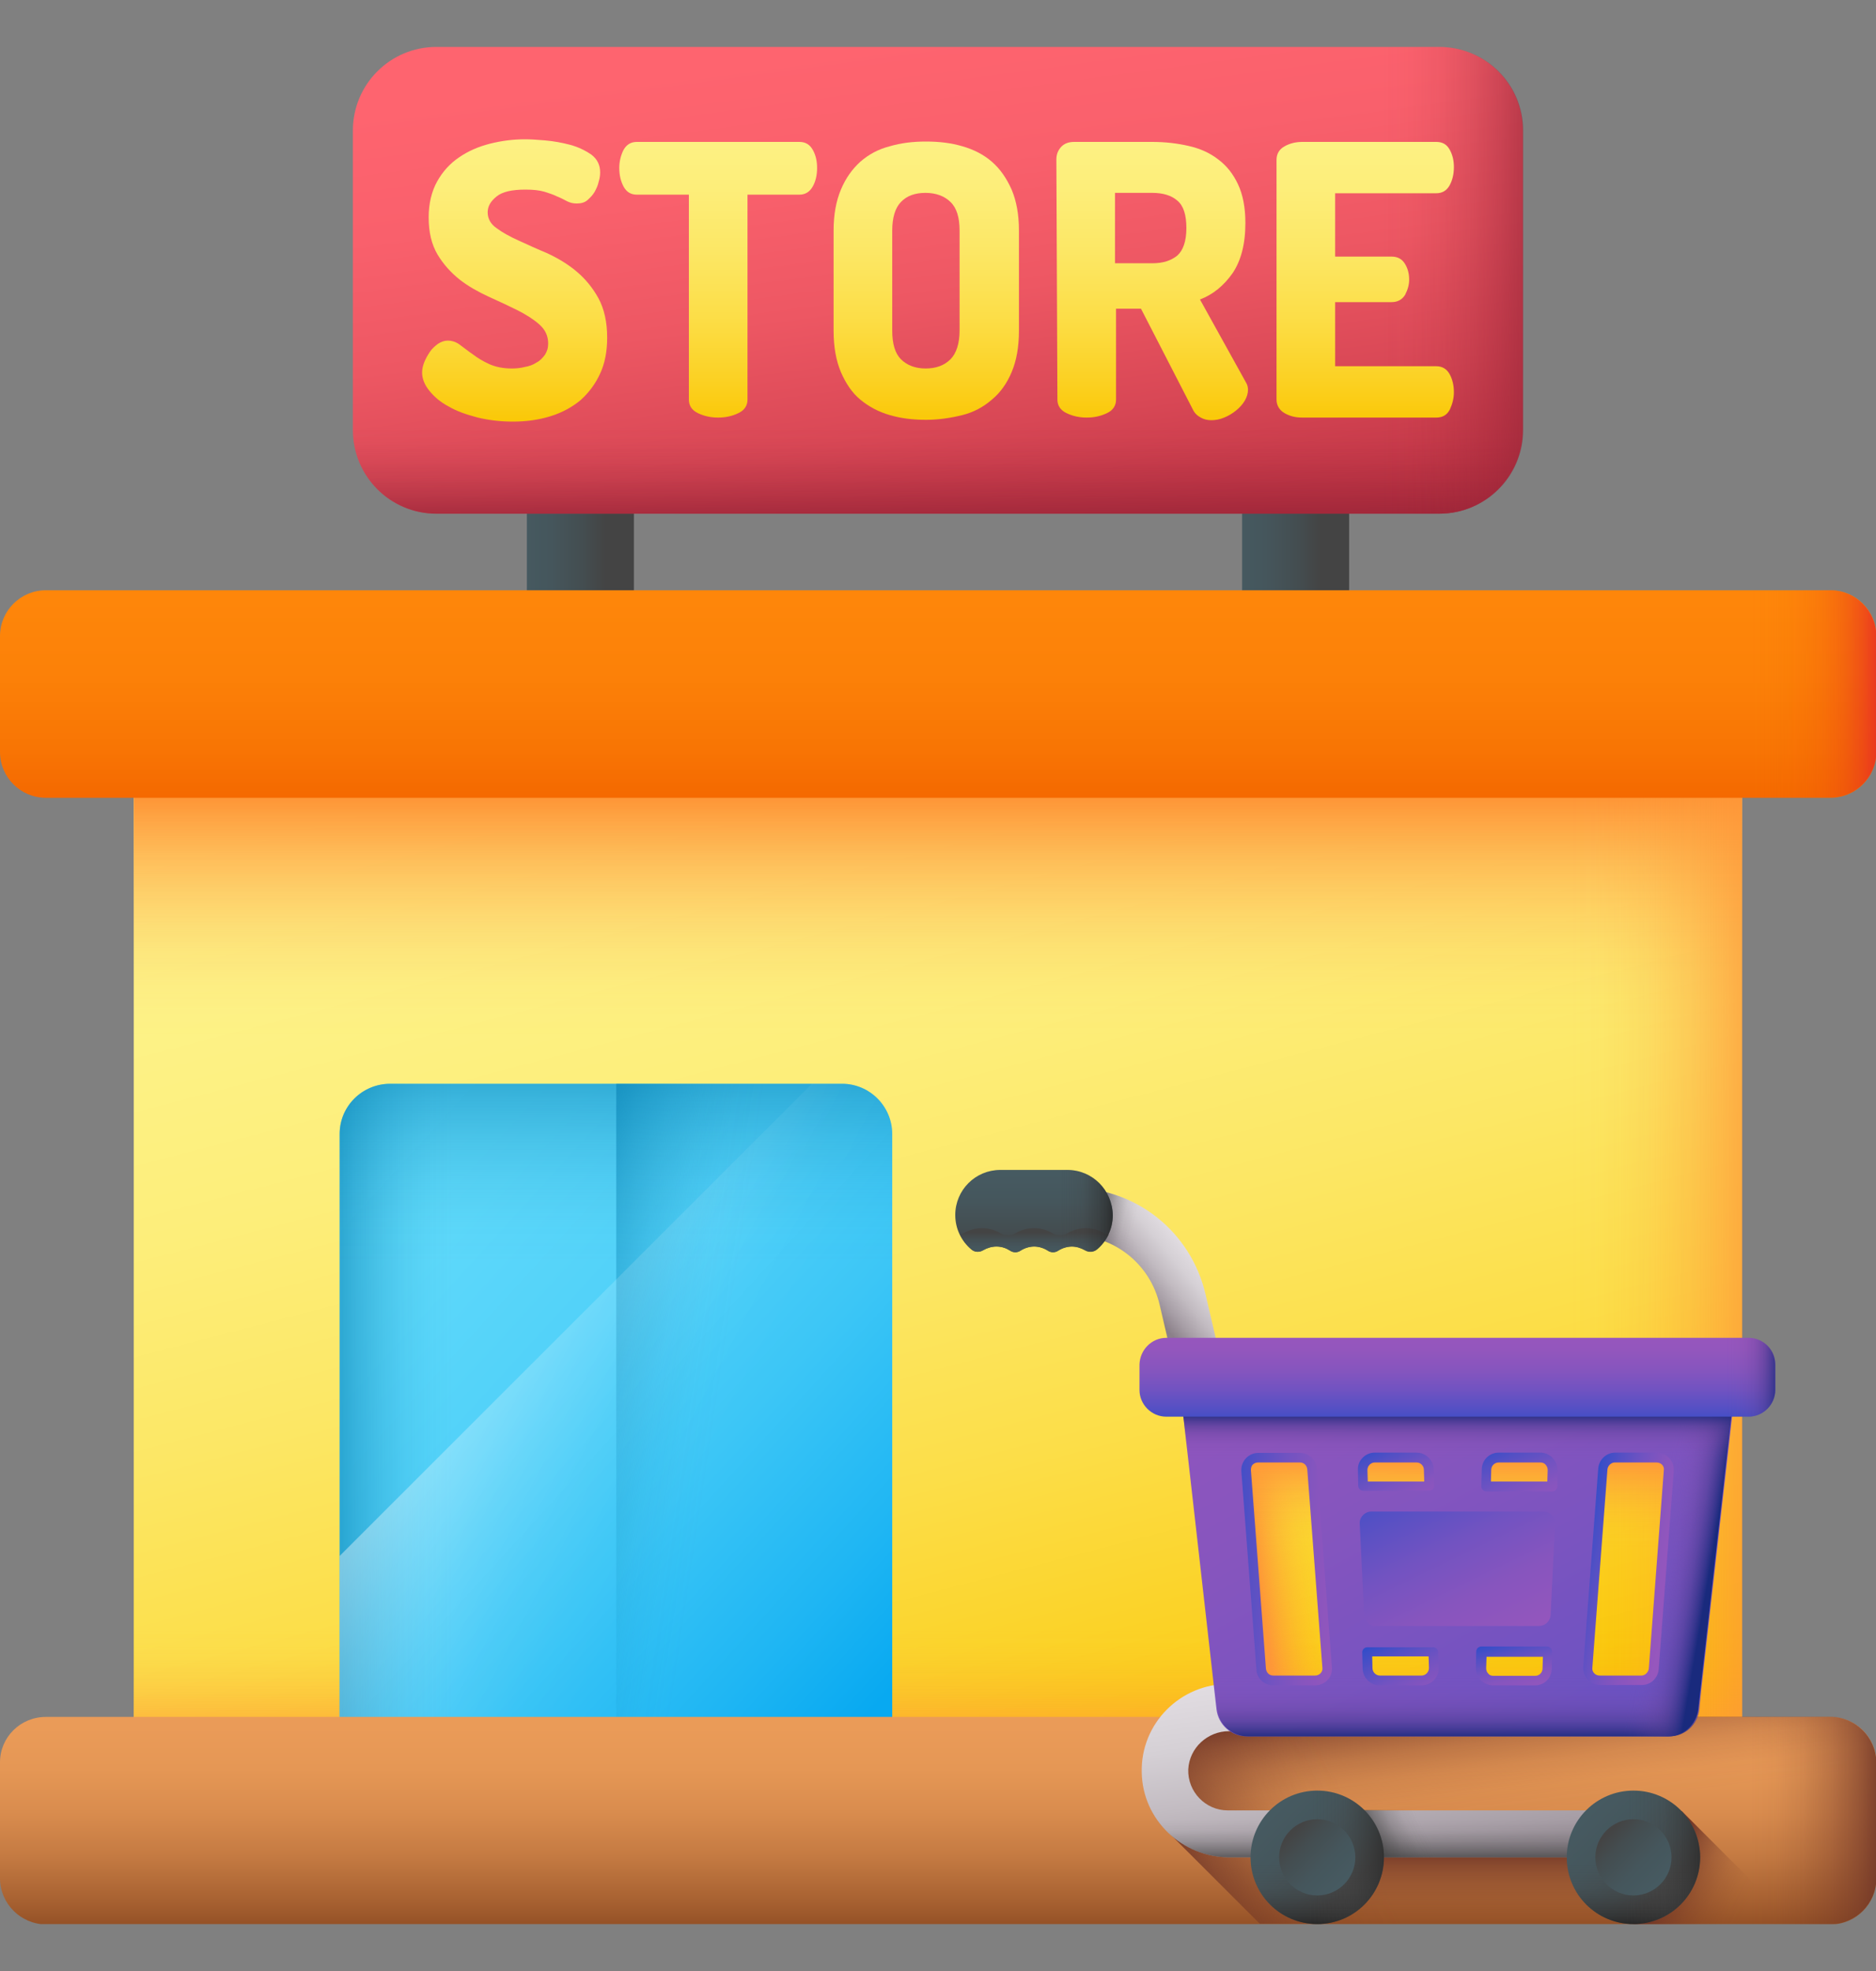 <svg width="20" height="21" viewBox="0 0 20 21" fill="none" xmlns="http://www.w3.org/2000/svg">
<rect x="0" y="0" width="20" height="21" fill="#808080" stroke="none"/>
<g clip-path="url(#clip0_229_5335)">
<path d="M1.426 6.996H18.57V19.199H1.426V6.996Z" fill="url(#paint0_linear_229_5335)"/>
<path d="M1.426 6.996H18.57V14.102H1.426V6.996Z" fill="url(#paint1_linear_229_5335)"/>
<path d="M1.426 14.102H18.57V19.199H1.426V14.102Z" fill="url(#paint2_linear_229_5335)"/>
<path d="M11.062 6.996H18.574V19.199H11.062V6.996Z" fill="url(#paint3_linear_229_5335)"/>
<path d="M13.039 15.094H17.945V18.16H13.039V15.094Z" fill="url(#paint4_linear_229_5335)"/>
<path d="M13.039 15.094H17.945V18.16H13.039V15.094Z" fill="url(#paint5_linear_229_5335)"/>
<path d="M4.16 11.547H8.977C9.273 11.547 9.512 11.789 9.512 12.082V19.199H3.621V12.082C3.621 11.785 3.863 11.547 4.16 11.547Z" fill="url(#paint6_linear_229_5335)"/>
<path d="M4.16 11.547H8.977C9.273 11.547 9.512 11.789 9.512 12.082V19.199H3.621V12.082C3.621 11.785 3.863 11.547 4.16 11.547Z" fill="url(#paint7_linear_229_5335)"/>
<path d="M4.16 11.547H8.977C9.273 11.547 9.512 11.789 9.512 12.082V19.199H3.621V12.082C3.621 11.785 3.863 11.547 4.16 11.547Z" fill="url(#paint8_linear_229_5335)"/>
<path d="M8.977 11.547H6.57V19.199H9.516V12.082C9.512 11.785 9.27 11.547 8.977 11.547Z" fill="url(#paint9_linear_229_5335)"/>
<path d="M9.512 12.082C9.512 11.785 9.27 11.547 8.977 11.547H8.656L3.621 16.578V19.199H9.512V12.082Z" fill="url(#paint10_linear_229_5335)"/>
<path d="M0.488 18.293H19.516C19.785 18.293 20.004 18.512 20.004 18.781V20.016C20.004 20.285 19.785 20.504 19.516 20.504H0.488C0.219 20.5 0 20.281 0 20.012V18.777C0 18.508 0.219 18.293 0.488 18.293Z" fill="url(#paint11_linear_229_5335)"/>
<path d="M20 20.012V18.777C20 18.508 19.781 18.289 19.512 18.289H12.781L12.48 18.496V19.547L13.43 20.496H19.512C19.781 20.5 20 20.281 20 20.012Z" fill="url(#paint12_linear_229_5335)"/>
<path d="M20 20.012V18.777C20 18.508 19.781 18.289 19.512 18.289H12.781L12.48 18.496V19.547L13.43 20.496H19.512C19.781 20.5 20 20.281 20 20.012Z" fill="url(#paint13_linear_229_5335)"/>
<path d="M19.512 18.293H15.574V20.5H19.516C19.785 20.5 20.004 20.281 20.004 20.012V18.777C20 18.508 19.781 18.293 19.512 18.293Z" fill="url(#paint14_linear_229_5335)"/>
<path d="M19.133 20.5L17.93 19.297L17.414 19.812V20.5H19.133Z" fill="url(#paint15_linear_229_5335)"/>
<path d="M5.617 4.848H6.758V6.883H5.617V4.848Z" fill="url(#paint16_linear_229_5335)"/>
<path d="M13.242 4.848H14.383V6.883H13.242V4.848Z" fill="url(#paint17_linear_229_5335)"/>
<path d="M0.488 6.289H19.516C19.785 6.289 20.004 6.508 20.004 6.777V8.012C20.004 8.281 19.785 8.5 19.516 8.5H0.488C0.219 8.5 0 8.281 0 8.012V6.777C0 6.508 0.219 6.289 0.488 6.289Z" fill="url(#paint18_linear_229_5335)"/>
<path d="M19.512 6.289H15.574V8.496H19.516C19.785 8.496 20.004 8.277 20.004 8.008V6.773C20 6.508 19.781 6.289 19.512 6.289Z" fill="url(#paint19_linear_229_5335)"/>
<path d="M14.043 19.652H17.414V20.5H14.043V19.652Z" fill="url(#paint20_linear_229_5335)"/>
<path d="M4.652 0.5H15.344C15.836 0.5 16.234 0.898 16.234 1.391V4.582C16.234 5.074 15.836 5.473 15.344 5.473H4.652C4.16 5.473 3.762 5.074 3.762 4.582V1.391C3.762 0.898 4.16 0.5 4.652 0.5Z" fill="url(#paint21_linear_229_5335)"/>
<path d="M3.762 2.148V4.582C3.762 5.074 4.16 5.473 4.652 5.473H15.344C15.836 5.473 16.234 5.074 16.234 4.582V2.148H3.762Z" fill="url(#paint22_linear_229_5335)"/>
<path d="M15.348 0.5H10.059V5.473H15.348C15.84 5.473 16.238 5.074 16.238 4.582V1.391C16.238 0.898 15.84 0.5 15.348 0.5Z" fill="url(#paint23_linear_229_5335)"/>
<path d="M5.457 3.926C5.504 3.926 5.547 3.922 5.594 3.91C5.641 3.902 5.684 3.887 5.719 3.863C5.758 3.844 5.785 3.812 5.809 3.781C5.832 3.746 5.844 3.707 5.844 3.66C5.844 3.578 5.812 3.512 5.75 3.457C5.688 3.402 5.609 3.352 5.516 3.305C5.422 3.258 5.32 3.211 5.207 3.16C5.098 3.109 4.992 3.051 4.898 2.977C4.805 2.902 4.727 2.816 4.664 2.711C4.602 2.605 4.57 2.477 4.57 2.316C4.57 2.168 4.602 2.039 4.66 1.934C4.719 1.828 4.797 1.742 4.895 1.676C4.992 1.609 5.102 1.562 5.223 1.531C5.348 1.5 5.469 1.484 5.598 1.484C5.652 1.484 5.723 1.488 5.812 1.496C5.902 1.504 5.992 1.52 6.078 1.543C6.164 1.566 6.238 1.602 6.305 1.648C6.367 1.695 6.398 1.758 6.398 1.836C6.398 1.863 6.395 1.895 6.383 1.934C6.375 1.973 6.359 2.008 6.34 2.043C6.32 2.078 6.293 2.105 6.262 2.133C6.23 2.16 6.191 2.168 6.148 2.168C6.109 2.168 6.078 2.16 6.047 2.145C6.016 2.129 5.98 2.109 5.941 2.094C5.902 2.074 5.855 2.059 5.805 2.043C5.75 2.027 5.684 2.02 5.602 2.02C5.457 2.02 5.355 2.043 5.293 2.094C5.23 2.145 5.199 2.199 5.199 2.262C5.199 2.328 5.23 2.387 5.293 2.43C5.355 2.477 5.434 2.52 5.527 2.562C5.621 2.605 5.723 2.652 5.836 2.699C5.945 2.75 6.051 2.812 6.145 2.891C6.238 2.969 6.316 3.062 6.379 3.176C6.441 3.289 6.473 3.43 6.473 3.598C6.473 3.742 6.449 3.871 6.398 3.98C6.348 4.09 6.277 4.184 6.191 4.262C6.102 4.336 5.996 4.395 5.871 4.434C5.746 4.473 5.613 4.492 5.469 4.492C5.336 4.492 5.211 4.477 5.094 4.449C4.977 4.418 4.871 4.383 4.785 4.332C4.695 4.285 4.629 4.227 4.578 4.164C4.527 4.102 4.5 4.035 4.5 3.969C4.5 3.934 4.508 3.898 4.523 3.859C4.539 3.82 4.559 3.785 4.582 3.75C4.605 3.715 4.637 3.688 4.668 3.664C4.703 3.641 4.738 3.629 4.773 3.629C4.82 3.629 4.867 3.645 4.906 3.676C4.949 3.707 4.992 3.742 5.043 3.777C5.094 3.816 5.148 3.848 5.215 3.879C5.285 3.91 5.363 3.926 5.457 3.926Z" fill="url(#paint24_linear_229_5335)"/>
<path d="M8.523 1.512C8.59 1.512 8.637 1.543 8.668 1.602C8.699 1.66 8.711 1.723 8.711 1.789C8.711 1.867 8.695 1.934 8.664 1.988C8.633 2.043 8.586 2.074 8.523 2.074H7.969V4.258C7.969 4.32 7.938 4.371 7.871 4.402C7.805 4.434 7.734 4.449 7.656 4.449C7.578 4.449 7.508 4.434 7.441 4.402C7.375 4.371 7.344 4.32 7.344 4.258V2.074H6.789C6.727 2.074 6.68 2.047 6.648 1.988C6.617 1.93 6.602 1.863 6.602 1.789C6.602 1.723 6.617 1.66 6.645 1.602C6.676 1.543 6.723 1.512 6.789 1.512H8.523Z" fill="url(#paint25_linear_229_5335)"/>
<path d="M9.871 4.473C9.73 4.473 9.602 4.457 9.484 4.422C9.363 4.387 9.262 4.332 9.172 4.258C9.082 4.184 9.016 4.082 8.965 3.965C8.914 3.844 8.887 3.699 8.887 3.523V2.457C8.887 2.285 8.914 2.141 8.965 2.02C9.016 1.898 9.086 1.801 9.172 1.723C9.262 1.645 9.363 1.59 9.484 1.559C9.605 1.523 9.734 1.508 9.871 1.508C10.012 1.508 10.141 1.523 10.262 1.559C10.383 1.594 10.488 1.648 10.574 1.723C10.664 1.801 10.73 1.898 10.785 2.02C10.836 2.141 10.863 2.285 10.863 2.457V3.523C10.863 3.699 10.836 3.844 10.785 3.965C10.734 4.086 10.664 4.184 10.574 4.258C10.484 4.336 10.383 4.391 10.262 4.422C10.137 4.453 10.008 4.473 9.871 4.473ZM10.23 2.457C10.23 2.316 10.199 2.215 10.133 2.152C10.07 2.09 9.98 2.055 9.867 2.055C9.754 2.055 9.668 2.086 9.605 2.152C9.543 2.215 9.512 2.32 9.512 2.457V3.523C9.512 3.664 9.543 3.766 9.605 3.828C9.668 3.891 9.758 3.926 9.867 3.926C9.977 3.926 10.066 3.895 10.133 3.828C10.195 3.766 10.23 3.66 10.23 3.523V2.457Z" fill="url(#paint26_linear_229_5335)"/>
<path d="M11.262 1.699C11.262 1.648 11.277 1.605 11.312 1.566C11.348 1.527 11.395 1.512 11.453 1.512H12.285C12.422 1.512 12.551 1.527 12.672 1.555C12.793 1.582 12.898 1.629 12.988 1.699C13.078 1.766 13.148 1.855 13.199 1.965C13.25 2.074 13.277 2.211 13.277 2.375C13.277 2.602 13.23 2.777 13.141 2.91C13.047 3.043 12.934 3.137 12.793 3.191L13.285 4.078C13.297 4.098 13.305 4.125 13.305 4.152C13.305 4.191 13.293 4.23 13.27 4.27C13.246 4.309 13.215 4.344 13.176 4.375C13.137 4.406 13.098 4.43 13.051 4.449C13.004 4.469 12.957 4.477 12.914 4.477C12.875 4.477 12.836 4.469 12.801 4.449C12.766 4.43 12.734 4.402 12.715 4.359L12.164 3.289H11.898V4.258C11.898 4.32 11.867 4.371 11.801 4.402C11.734 4.434 11.664 4.449 11.586 4.449C11.508 4.449 11.438 4.434 11.371 4.402C11.305 4.371 11.273 4.32 11.273 4.258L11.262 1.699ZM11.887 2.055V2.805H12.285C12.398 2.805 12.484 2.777 12.551 2.723C12.613 2.668 12.648 2.57 12.648 2.43C12.648 2.289 12.617 2.191 12.551 2.137C12.488 2.082 12.398 2.055 12.285 2.055H11.887Z" fill="url(#paint27_linear_229_5335)"/>
<path d="M14.234 2.734H14.836C14.898 2.734 14.945 2.758 14.977 2.809C15.008 2.859 15.023 2.914 15.023 2.98C15.023 3.035 15.008 3.086 14.98 3.141C14.949 3.191 14.902 3.219 14.836 3.219H14.234V3.902H15.312C15.375 3.902 15.422 3.93 15.453 3.984C15.484 4.039 15.5 4.105 15.5 4.18C15.5 4.242 15.484 4.305 15.457 4.363C15.426 4.422 15.379 4.449 15.312 4.449H13.883C13.812 4.449 13.75 4.434 13.695 4.402C13.641 4.371 13.609 4.32 13.609 4.258V1.703C13.609 1.641 13.637 1.59 13.695 1.559C13.75 1.527 13.816 1.512 13.883 1.512H15.312C15.379 1.512 15.426 1.539 15.457 1.598C15.488 1.656 15.5 1.715 15.5 1.781C15.5 1.855 15.484 1.922 15.453 1.977C15.422 2.031 15.375 2.059 15.312 2.059H14.234C14.234 2.055 14.234 2.734 14.234 2.734Z" fill="url(#paint28_linear_229_5335)"/>
<path d="M12.746 15.543L12.363 13.902C12.262 13.465 11.875 13.16 11.426 13.16H11.199V12.656H11.426C12.109 12.656 12.695 13.121 12.852 13.789L13.234 15.43L12.746 15.543Z" fill="url(#paint29_linear_229_5335)"/>
<path d="M11.426 12.656H11.199V13.16H11.426C11.695 13.16 11.938 13.27 12.113 13.449H12.727C12.48 12.969 11.984 12.656 11.426 12.656Z" fill="url(#paint30_linear_229_5335)"/>
<path d="M17.426 19.789H13.11C12.602 19.789 12.18 19.391 12.172 18.883C12.16 18.363 12.582 17.941 13.098 17.941H17.395V18.445H13.102C12.875 18.445 12.68 18.621 12.668 18.852C12.66 19.09 12.852 19.289 13.09 19.289H17.426C17.563 19.289 17.676 19.402 17.676 19.539C17.676 19.676 17.567 19.789 17.426 19.789Z" fill="url(#paint31_linear_229_5335)"/>
<path d="M13.109 19.789H17.43C17.566 19.789 17.68 19.676 17.68 19.539C17.68 19.402 17.566 19.289 17.43 19.289H13.094C12.895 19.289 12.73 19.152 12.684 18.969H12.176C12.227 19.43 12.629 19.789 13.109 19.789Z" fill="url(#paint32_linear_229_5335)"/>
<path d="M14.449 19.285H15.73V19.789H14.449V19.285Z" fill="url(#paint33_linear_229_5335)"/>
<path d="M14.043 20.5C14.436 20.5 14.754 20.182 14.754 19.789C14.754 19.396 14.436 19.078 14.043 19.078C13.65 19.078 13.332 19.396 13.332 19.789C13.332 20.182 13.65 20.5 14.043 20.5Z" fill="url(#paint34_linear_229_5335)"/>
<path d="M13.332 19.789C13.332 20.184 13.652 20.5 14.043 20.5C14.438 20.5 14.754 20.18 14.754 19.789C14.754 19.711 14.742 19.637 14.719 19.566H13.367C13.344 19.633 13.332 19.711 13.332 19.789Z" fill="url(#paint35_linear_229_5335)"/>
<path d="M14.043 19.078C13.957 19.078 13.875 19.094 13.797 19.121V20.457C13.875 20.484 13.957 20.5 14.043 20.5C14.438 20.5 14.754 20.18 14.754 19.789C14.754 19.398 14.438 19.078 14.043 19.078Z" fill="url(#paint36_linear_229_5335)"/>
<path d="M14.043 20.195C14.267 20.195 14.449 20.013 14.449 19.789C14.449 19.565 14.267 19.383 14.043 19.383C13.819 19.383 13.637 19.565 13.637 19.789C13.637 20.013 13.819 20.195 14.043 20.195Z" fill="url(#paint37_linear_229_5335)"/>
<path d="M17.414 20.5C17.807 20.5 18.125 20.182 18.125 19.789C18.125 19.396 17.807 19.078 17.414 19.078C17.021 19.078 16.703 19.396 16.703 19.789C16.703 20.182 17.021 20.5 17.414 20.5Z" fill="url(#paint38_linear_229_5335)"/>
<path d="M16.703 19.789C16.703 20.184 17.023 20.5 17.414 20.5C17.805 20.5 18.125 20.18 18.125 19.789C18.125 19.711 18.113 19.637 18.09 19.566H16.738C16.715 19.633 16.703 19.711 16.703 19.789Z" fill="url(#paint39_linear_229_5335)"/>
<path d="M17.414 19.078C17.328 19.078 17.246 19.094 17.168 19.121V20.457C17.246 20.484 17.328 20.5 17.414 20.5C17.809 20.5 18.125 20.18 18.125 19.789C18.125 19.398 17.809 19.078 17.414 19.078Z" fill="url(#paint40_linear_229_5335)"/>
<path d="M17.414 20.195C17.638 20.195 17.82 20.013 17.82 19.789C17.82 19.565 17.638 19.383 17.414 19.383C17.19 19.383 17.008 19.565 17.008 19.789C17.008 20.013 17.19 20.195 17.414 20.195Z" fill="url(#paint41_linear_229_5335)"/>
<path d="M11.379 12.465H10.664C10.398 12.465 10.184 12.68 10.184 12.945C10.184 13.094 10.25 13.223 10.355 13.312C10.391 13.344 10.441 13.344 10.48 13.32C10.52 13.297 10.57 13.281 10.621 13.281C10.676 13.281 10.723 13.297 10.766 13.324C10.801 13.348 10.844 13.348 10.879 13.324C10.922 13.297 10.973 13.281 11.023 13.281C11.074 13.281 11.125 13.297 11.168 13.324C11.203 13.348 11.246 13.348 11.281 13.324C11.324 13.297 11.375 13.281 11.426 13.281C11.477 13.281 11.523 13.297 11.566 13.32C11.605 13.344 11.656 13.34 11.691 13.312C11.797 13.223 11.863 13.094 11.863 12.945C11.859 12.68 11.645 12.465 11.379 12.465Z" fill="url(#paint42_linear_229_5335)"/>
<path d="M11.77 13.137C11.715 13.105 11.648 13.086 11.578 13.086C11.504 13.086 11.438 13.105 11.379 13.141C11.332 13.168 11.27 13.168 11.223 13.141C11.164 13.105 11.098 13.086 11.023 13.086C10.949 13.086 10.883 13.105 10.824 13.141C10.777 13.168 10.715 13.168 10.668 13.141C10.609 13.105 10.543 13.086 10.469 13.086C10.398 13.086 10.332 13.105 10.277 13.137C10.262 13.145 10.25 13.148 10.234 13.152C10.266 13.215 10.305 13.27 10.359 13.312C10.395 13.344 10.445 13.344 10.484 13.32C10.523 13.297 10.574 13.281 10.625 13.281C10.68 13.281 10.727 13.297 10.77 13.324C10.805 13.348 10.848 13.348 10.883 13.324C10.926 13.297 10.977 13.281 11.027 13.281C11.078 13.281 11.129 13.297 11.172 13.324C11.207 13.348 11.25 13.348 11.285 13.324C11.328 13.297 11.379 13.281 11.43 13.281C11.48 13.281 11.527 13.297 11.57 13.32C11.609 13.344 11.66 13.34 11.695 13.312C11.746 13.27 11.789 13.215 11.82 13.152C11.797 13.148 11.781 13.145 11.77 13.137Z" fill="url(#paint43_linear_229_5335)"/>
<path d="M11.379 12.465H10.965V13.293C10.984 13.289 11.004 13.285 11.023 13.285C11.078 13.285 11.125 13.301 11.168 13.328C11.203 13.352 11.246 13.352 11.281 13.328C11.324 13.301 11.375 13.285 11.426 13.285C11.477 13.285 11.523 13.301 11.566 13.324C11.605 13.348 11.656 13.344 11.691 13.316C11.797 13.227 11.863 13.098 11.863 12.949C11.859 12.68 11.645 12.465 11.379 12.465Z" fill="url(#paint44_linear_229_5335)"/>
<path d="M14.535 15.988H15.234C15.277 15.988 15.316 15.973 15.348 15.941C15.379 15.91 15.395 15.871 15.391 15.828L15.387 15.652C15.383 15.496 15.258 15.375 15.102 15.375H14.656C14.578 15.375 14.508 15.406 14.453 15.461C14.398 15.516 14.371 15.59 14.371 15.668L14.375 15.84C14.379 15.922 14.449 15.988 14.535 15.988ZM14.602 15.605C14.617 15.59 14.637 15.582 14.656 15.582H15.102C15.145 15.582 15.18 15.617 15.18 15.66L15.184 15.785H14.582L14.578 15.664C14.578 15.641 14.586 15.621 14.602 15.605Z" fill="url(#paint45_linear_229_5335)"/>
<path d="M14.144 15.637C14.133 15.488 14.008 15.375 13.859 15.375H13.414C13.336 15.375 13.258 15.406 13.207 15.465C13.152 15.523 13.125 15.602 13.133 15.68L13.293 17.793C13.305 17.941 13.43 18.055 13.578 18.055H14.023C14.101 18.055 14.18 18.023 14.23 17.965C14.285 17.906 14.312 17.828 14.305 17.75L14.144 15.637ZM14.078 17.828C14.062 17.844 14.043 17.852 14.019 17.852H13.574C13.531 17.852 13.5 17.82 13.496 17.777L13.336 15.664C13.336 15.641 13.34 15.621 13.355 15.605C13.371 15.59 13.39 15.582 13.414 15.582H13.859C13.902 15.582 13.933 15.613 13.937 15.656L14.098 17.77C14.101 17.789 14.094 17.812 14.078 17.828Z" fill="url(#paint46_linear_229_5335)"/>
<path d="M15.281 17.445H14.582C14.539 17.445 14.5 17.461 14.468 17.492C14.437 17.523 14.421 17.562 14.425 17.605L14.429 17.781C14.433 17.938 14.558 18.059 14.714 18.059H15.156C15.234 18.059 15.304 18.027 15.359 17.973C15.414 17.918 15.441 17.844 15.441 17.766L15.437 17.594C15.433 17.512 15.363 17.445 15.281 17.445ZM15.211 17.828C15.195 17.844 15.175 17.852 15.156 17.852H14.711C14.668 17.852 14.632 17.816 14.632 17.773L14.629 17.648H15.23L15.234 17.77C15.234 17.793 15.226 17.812 15.211 17.828Z" fill="url(#paint47_linear_229_5335)"/>
<path d="M16.496 17.445H15.797C15.711 17.445 15.64 17.512 15.64 17.598L15.637 17.77C15.633 17.848 15.664 17.922 15.719 17.977C15.773 18.031 15.844 18.062 15.922 18.062H16.367C16.523 18.062 16.648 17.941 16.652 17.785L16.656 17.609C16.656 17.566 16.64 17.527 16.613 17.496C16.578 17.461 16.539 17.445 16.496 17.445ZM16.445 17.777C16.445 17.82 16.41 17.855 16.367 17.855H15.922C15.898 17.855 15.879 17.848 15.867 17.832C15.851 17.816 15.844 17.797 15.844 17.773L15.848 17.652H16.449L16.445 17.777Z" fill="url(#paint48_linear_229_5335)"/>
<path d="M17.66 15.375H17.215C17.066 15.375 16.941 15.492 16.93 15.637L16.769 17.75C16.762 17.828 16.789 17.906 16.844 17.965C16.898 18.023 16.973 18.055 17.051 18.055H17.496C17.644 18.055 17.769 17.938 17.781 17.793L17.941 15.68C17.949 15.602 17.922 15.523 17.867 15.465C17.816 15.406 17.742 15.375 17.66 15.375ZM17.738 15.664L17.578 17.777C17.574 17.816 17.539 17.852 17.5 17.852H17.055C17.031 17.852 17.012 17.844 16.996 17.828C16.98 17.812 16.973 17.789 16.976 17.77L17.137 15.656C17.14 15.617 17.176 15.582 17.215 15.582H17.66C17.683 15.582 17.703 15.59 17.719 15.605C17.734 15.621 17.742 15.645 17.738 15.664Z" fill="url(#paint49_linear_229_5335)"/>
<path d="M16.422 15.375H15.977C15.82 15.375 15.695 15.496 15.691 15.652L15.688 15.828C15.688 15.871 15.703 15.91 15.73 15.941C15.762 15.973 15.801 15.988 15.844 15.988H16.543C16.629 15.988 16.699 15.922 16.699 15.836L16.703 15.664C16.707 15.586 16.676 15.512 16.621 15.457C16.57 15.406 16.496 15.375 16.422 15.375ZM16.496 15.785H15.895L15.898 15.66C15.898 15.617 15.934 15.582 15.977 15.582H16.422C16.445 15.582 16.465 15.59 16.477 15.605C16.492 15.621 16.5 15.641 16.5 15.664L16.496 15.785Z" fill="url(#paint50_linear_229_5335)"/>
<path d="M12.574 14.723L12.969 18.211C12.988 18.375 13.125 18.5 13.293 18.5H17.789C17.953 18.5 18.094 18.375 18.113 18.211L18.508 14.723H12.574ZM15.977 15.477H16.422C16.523 15.477 16.605 15.562 16.605 15.664L16.602 15.836C16.602 15.867 16.578 15.891 16.547 15.891H15.848C15.816 15.891 15.793 15.867 15.793 15.836L15.797 15.66C15.797 15.555 15.879 15.477 15.977 15.477ZM14.656 15.477H15.102C15.199 15.477 15.281 15.555 15.285 15.652L15.289 15.828C15.289 15.859 15.266 15.883 15.234 15.883H14.535C14.504 15.883 14.48 15.859 14.48 15.828L14.477 15.656C14.473 15.562 14.555 15.477 14.656 15.477ZM14.02 17.957H13.574C13.48 17.957 13.398 17.883 13.395 17.789L13.234 15.676C13.227 15.57 13.309 15.48 13.414 15.48H13.859C13.953 15.48 14.035 15.555 14.039 15.648L14.199 17.762C14.211 17.867 14.125 17.957 14.02 17.957ZM15.156 17.957H14.711C14.613 17.957 14.531 17.879 14.527 17.781L14.523 17.605C14.523 17.574 14.547 17.551 14.578 17.551H15.277C15.309 17.551 15.332 17.574 15.332 17.605L15.336 17.777C15.34 17.871 15.258 17.957 15.156 17.957ZM16.363 17.957H15.918C15.816 17.957 15.734 17.871 15.734 17.77L15.738 17.598C15.738 17.566 15.762 17.543 15.793 17.543H16.492C16.523 17.543 16.547 17.566 16.547 17.598L16.543 17.773C16.543 17.879 16.465 17.957 16.363 17.957ZM17.844 15.672L17.684 17.785C17.676 17.879 17.598 17.953 17.504 17.953H17.059C16.953 17.953 16.871 17.863 16.879 17.758L17.039 15.645C17.047 15.551 17.125 15.477 17.219 15.477H17.664C17.766 15.477 17.852 15.566 17.844 15.672Z" fill="url(#paint51_linear_229_5335)"/>
<path d="M17.758 16.785L17.684 17.789C17.676 17.883 17.598 17.957 17.504 17.957H17.059C16.953 17.957 16.871 17.867 16.879 17.762L16.953 16.785H14.133L14.207 17.762C14.215 17.867 14.133 17.957 14.027 17.957H13.582C13.488 17.957 13.406 17.883 13.402 17.789L13.328 16.785H12.816L12.977 18.211C12.996 18.375 13.133 18.5 13.301 18.5H17.797C17.961 18.5 18.102 18.375 18.121 18.211L18.281 16.785H17.758ZM15.156 17.957H14.711C14.613 17.957 14.531 17.879 14.527 17.781L14.523 17.605C14.523 17.574 14.547 17.551 14.578 17.551H15.277C15.309 17.551 15.332 17.574 15.332 17.605L15.336 17.777C15.34 17.871 15.258 17.957 15.156 17.957ZM16.547 17.777C16.543 17.875 16.465 17.953 16.363 17.953H15.918C15.816 17.953 15.734 17.867 15.734 17.766L15.738 17.594C15.738 17.562 15.762 17.539 15.793 17.539H16.492C16.523 17.539 16.547 17.562 16.547 17.594V17.777Z" fill="url(#paint52_linear_229_5335)"/>
<path d="M15.789 17.547H15.797H16.496C16.527 17.547 16.551 17.57 16.551 17.602L16.547 17.777C16.543 17.875 16.465 17.953 16.363 17.953H15.918C15.867 17.953 15.82 17.93 15.785 17.898V18.5H17.781C17.945 18.5 18.086 18.375 18.105 18.211L18.5 14.723H15.789V17.547ZM16.875 17.762L17.035 15.648C17.043 15.555 17.121 15.48 17.215 15.48H17.66C17.766 15.48 17.848 15.57 17.84 15.676L17.68 17.789C17.672 17.883 17.594 17.957 17.5 17.957H17.055C16.953 17.957 16.867 17.867 16.875 17.762ZM15.977 15.477H16.422C16.523 15.477 16.605 15.562 16.605 15.664L16.602 15.836C16.602 15.867 16.578 15.891 16.547 15.891H15.848C15.816 15.891 15.793 15.867 15.793 15.836L15.797 15.66C15.797 15.555 15.879 15.477 15.977 15.477Z" fill="url(#paint53_linear_229_5335)"/>
<path d="M12.73 16.105H13.266L13.234 15.672C13.227 15.566 13.309 15.477 13.414 15.477H13.859C13.953 15.477 14.035 15.551 14.039 15.645L14.074 16.105H16.996L17.031 15.645C17.039 15.551 17.117 15.477 17.211 15.477H17.656C17.762 15.477 17.844 15.566 17.836 15.672L17.805 16.105H18.34L18.496 14.723H12.574L12.73 16.105ZM15.797 15.656C15.801 15.559 15.879 15.48 15.98 15.48H16.426C16.527 15.48 16.609 15.566 16.609 15.668L16.605 15.84C16.605 15.871 16.582 15.895 16.551 15.895H15.852C15.82 15.895 15.797 15.871 15.797 15.84V15.656ZM14.656 15.477H15.102C15.199 15.477 15.281 15.555 15.285 15.652L15.289 15.828C15.289 15.859 15.266 15.883 15.234 15.883H14.535C14.504 15.883 14.48 15.859 14.48 15.828L14.477 15.656C14.473 15.562 14.555 15.477 14.656 15.477Z" fill="url(#paint54_linear_229_5335)"/>
<path d="M14.543 17.207L14.496 16.234C14.492 16.164 14.551 16.105 14.621 16.105H16.453C16.524 16.105 16.582 16.164 16.578 16.234L16.531 17.207C16.527 17.273 16.473 17.324 16.406 17.324H14.664C14.602 17.328 14.547 17.273 14.543 17.207Z" fill="url(#paint55_linear_229_5335)"/>
<path d="M12.434 14.254H18.641C18.797 14.254 18.926 14.383 18.926 14.539V14.809C18.926 14.965 18.797 15.094 18.641 15.094H12.434C12.277 15.094 12.148 14.965 12.148 14.809V14.539C12.152 14.383 12.277 14.254 12.434 14.254Z" fill="url(#paint56_linear_229_5335)"/>
<path d="M18.641 14.254H17.383V15.094H18.641C18.797 15.094 18.926 14.965 18.926 14.809V14.539C18.926 14.383 18.801 14.254 18.641 14.254Z" fill="url(#paint57_linear_229_5335)"/>
</g>
<defs>
<linearGradient id="paint0_linear_229_5335" x1="8.398" y1="6.951" x2="11.692" y2="19.59" gradientUnits="userSpaceOnUse">
<stop stop-color="#FEF48B"/>
<stop offset="0.165" stop-color="#FDF286"/>
<stop offset="0.335" stop-color="#FDEE7A"/>
<stop offset="0.509" stop-color="#FCE765"/>
<stop offset="0.684" stop-color="#FCDE48"/>
<stop offset="0.859" stop-color="#FBD123"/>
<stop offset="1" stop-color="#FAC600"/>
</linearGradient>
<linearGradient id="paint1_linear_229_5335" x1="10" y1="11.061" x2="10" y2="8.526" gradientUnits="userSpaceOnUse">
<stop stop-color="#FE9738" stop-opacity="0"/>
<stop offset="0.121" stop-color="#FE9738" stop-opacity="0.016"/>
<stop offset="0.246" stop-color="#FE9738" stop-opacity="0.065"/>
<stop offset="0.373" stop-color="#FE9738" stop-opacity="0.147"/>
<stop offset="0.502" stop-color="#FE9738" stop-opacity="0.262"/>
<stop offset="0.632" stop-color="#FE9738" stop-opacity="0.41"/>
<stop offset="0.762" stop-color="#FE9738" stop-opacity="0.59"/>
<stop offset="0.892" stop-color="#FE9738" stop-opacity="0.8"/>
<stop offset="1" stop-color="#FE9738"/>
</linearGradient>
<linearGradient id="paint2_linear_229_5335" x1="10" y1="17.355" x2="10" y2="18.757" gradientUnits="userSpaceOnUse">
<stop stop-color="#FE9738" stop-opacity="0"/>
<stop offset="0.121" stop-color="#FE9738" stop-opacity="0.016"/>
<stop offset="0.246" stop-color="#FE9738" stop-opacity="0.065"/>
<stop offset="0.373" stop-color="#FE9738" stop-opacity="0.147"/>
<stop offset="0.502" stop-color="#FE9738" stop-opacity="0.262"/>
<stop offset="0.632" stop-color="#FE9738" stop-opacity="0.41"/>
<stop offset="0.762" stop-color="#FE9738" stop-opacity="0.59"/>
<stop offset="0.892" stop-color="#FE9738" stop-opacity="0.8"/>
<stop offset="1" stop-color="#FE9738"/>
</linearGradient>
<linearGradient id="paint3_linear_229_5335" x1="16.742" y1="13.098" x2="18.917" y2="13.098" gradientUnits="userSpaceOnUse">
<stop stop-color="#FE9738" stop-opacity="0"/>
<stop offset="0.121" stop-color="#FE9738" stop-opacity="0.016"/>
<stop offset="0.246" stop-color="#FE9738" stop-opacity="0.065"/>
<stop offset="0.373" stop-color="#FE9738" stop-opacity="0.147"/>
<stop offset="0.502" stop-color="#FE9738" stop-opacity="0.262"/>
<stop offset="0.632" stop-color="#FE9738" stop-opacity="0.41"/>
<stop offset="0.762" stop-color="#FE9738" stop-opacity="0.59"/>
<stop offset="0.892" stop-color="#FE9738" stop-opacity="0.8"/>
<stop offset="1" stop-color="#FE9738"/>
</linearGradient>
<linearGradient id="paint4_linear_229_5335" x1="14.119" y1="16.825" x2="13.437" y2="16.922" gradientUnits="userSpaceOnUse">
<stop stop-color="#FE9738" stop-opacity="0"/>
<stop offset="0.121" stop-color="#FE9738" stop-opacity="0.016"/>
<stop offset="0.246" stop-color="#FE9738" stop-opacity="0.065"/>
<stop offset="0.373" stop-color="#FE9738" stop-opacity="0.147"/>
<stop offset="0.502" stop-color="#FE9738" stop-opacity="0.262"/>
<stop offset="0.632" stop-color="#FE9738" stop-opacity="0.41"/>
<stop offset="0.762" stop-color="#FE9738" stop-opacity="0.59"/>
<stop offset="0.892" stop-color="#FE9738" stop-opacity="0.8"/>
<stop offset="1" stop-color="#FE9738"/>
</linearGradient>
<linearGradient id="paint5_linear_229_5335" x1="15.492" y1="16.491" x2="15.492" y2="15.544" gradientUnits="userSpaceOnUse">
<stop stop-color="#FE9738" stop-opacity="0"/>
<stop offset="0.121" stop-color="#FE9738" stop-opacity="0.016"/>
<stop offset="0.246" stop-color="#FE9738" stop-opacity="0.065"/>
<stop offset="0.373" stop-color="#FE9738" stop-opacity="0.147"/>
<stop offset="0.502" stop-color="#FE9738" stop-opacity="0.262"/>
<stop offset="0.632" stop-color="#FE9738" stop-opacity="0.41"/>
<stop offset="0.762" stop-color="#FE9738" stop-opacity="0.59"/>
<stop offset="0.892" stop-color="#FE9738" stop-opacity="0.8"/>
<stop offset="1" stop-color="#FE9738"/>
</linearGradient>
<linearGradient id="paint6_linear_229_5335" x1="3.122" y1="12.377" x2="9.402" y2="18.112" gradientUnits="userSpaceOnUse">
<stop stop-color="#62DBFB"/>
<stop offset="0.206" stop-color="#5DD8FA"/>
<stop offset="0.419" stop-color="#51D1F9"/>
<stop offset="0.636" stop-color="#3CC6F6"/>
<stop offset="0.854" stop-color="#1FB6F3"/>
<stop offset="1" stop-color="#08A9F1"/>
</linearGradient>
<linearGradient id="paint7_linear_229_5335" x1="4.829" y1="15.373" x2="3.134" y2="15.373" gradientUnits="userSpaceOnUse">
<stop stop-color="#017BAE" stop-opacity="0"/>
<stop offset="0.147" stop-color="#017BAE" stop-opacity="0.024"/>
<stop offset="0.299" stop-color="#017BAE" stop-opacity="0.095"/>
<stop offset="0.453" stop-color="#017BAE" stop-opacity="0.215"/>
<stop offset="0.609" stop-color="#017BAE" stop-opacity="0.382"/>
<stop offset="0.767" stop-color="#017BAE" stop-opacity="0.597"/>
<stop offset="0.923" stop-color="#017BAE" stop-opacity="0.856"/>
<stop offset="1" stop-color="#017BAE"/>
</linearGradient>
<linearGradient id="paint8_linear_229_5335" x1="6.567" y1="13.455" x2="6.567" y2="10.586" gradientUnits="userSpaceOnUse">
<stop stop-color="#017BAE" stop-opacity="0"/>
<stop offset="0.147" stop-color="#017BAE" stop-opacity="0.024"/>
<stop offset="0.299" stop-color="#017BAE" stop-opacity="0.095"/>
<stop offset="0.453" stop-color="#017BAE" stop-opacity="0.215"/>
<stop offset="0.609" stop-color="#017BAE" stop-opacity="0.382"/>
<stop offset="0.767" stop-color="#017BAE" stop-opacity="0.597"/>
<stop offset="0.923" stop-color="#017BAE" stop-opacity="0.856"/>
<stop offset="1" stop-color="#017BAE"/>
</linearGradient>
<linearGradient id="paint9_linear_229_5335" x1="7.598" y1="15.344" x2="5.42" y2="15.017" gradientUnits="userSpaceOnUse">
<stop stop-color="#017BAE" stop-opacity="0"/>
<stop offset="0.147" stop-color="#017BAE" stop-opacity="0.024"/>
<stop offset="0.299" stop-color="#017BAE" stop-opacity="0.095"/>
<stop offset="0.453" stop-color="#017BAE" stop-opacity="0.215"/>
<stop offset="0.609" stop-color="#017BAE" stop-opacity="0.382"/>
<stop offset="0.767" stop-color="#017BAE" stop-opacity="0.597"/>
<stop offset="0.923" stop-color="#017BAE" stop-opacity="0.856"/>
<stop offset="1" stop-color="#017BAE"/>
</linearGradient>
<linearGradient id="paint10_linear_229_5335" x1="7.354" y1="15.898" x2="3.119" y2="13.647" gradientUnits="userSpaceOnUse">
<stop stop-color="white" stop-opacity="0"/>
<stop offset="0.12" stop-color="white" stop-opacity="0.016"/>
<stop offset="0.245" stop-color="white" stop-opacity="0.065"/>
<stop offset="0.372" stop-color="white" stop-opacity="0.147"/>
<stop offset="0.501" stop-color="white" stop-opacity="0.261"/>
<stop offset="0.63" stop-color="white" stop-opacity="0.408"/>
<stop offset="0.761" stop-color="white" stop-opacity="0.588"/>
<stop offset="0.89" stop-color="white" stop-opacity="0.797"/>
<stop offset="1" stop-color="white"/>
</linearGradient>
<linearGradient id="paint11_linear_229_5335" x1="10" y1="18.396" x2="10" y2="20.575" gradientUnits="userSpaceOnUse">
<stop stop-color="#EA9B58"/>
<stop offset="0.206" stop-color="#E59755"/>
<stop offset="0.419" stop-color="#D98C4E"/>
<stop offset="0.636" stop-color="#C47A42"/>
<stop offset="0.854" stop-color="#A76131"/>
<stop offset="1" stop-color="#904D24"/>
</linearGradient>
<linearGradient id="paint12_linear_229_5335" x1="16.258" y1="19.298" x2="16.091" y2="17.947" gradientUnits="userSpaceOnUse">
<stop stop-color="#6D3326" stop-opacity="0"/>
<stop offset="0.186" stop-color="#6D3326" stop-opacity="0.038"/>
<stop offset="0.38" stop-color="#6D3326" stop-opacity="0.152"/>
<stop offset="0.576" stop-color="#6D3326" stop-opacity="0.343"/>
<stop offset="0.775" stop-color="#6D3326" stop-opacity="0.609"/>
<stop offset="0.973" stop-color="#6D3326" stop-opacity="0.949"/>
<stop offset="1" stop-color="#6D3326"/>
</linearGradient>
<linearGradient id="paint13_linear_229_5335" x1="14.752" y1="20.044" x2="12.886" y2="20.879" gradientUnits="userSpaceOnUse">
<stop stop-color="#6D3326" stop-opacity="0"/>
<stop offset="0.186" stop-color="#6D3326" stop-opacity="0.038"/>
<stop offset="0.38" stop-color="#6D3326" stop-opacity="0.152"/>
<stop offset="0.576" stop-color="#6D3326" stop-opacity="0.343"/>
<stop offset="0.775" stop-color="#6D3326" stop-opacity="0.609"/>
<stop offset="0.973" stop-color="#6D3326" stop-opacity="0.949"/>
<stop offset="1" stop-color="#6D3326"/>
</linearGradient>
<linearGradient id="paint14_linear_229_5335" x1="18.664" y1="19.396" x2="20.14" y2="19.396" gradientUnits="userSpaceOnUse">
<stop stop-color="#6D3326" stop-opacity="0"/>
<stop offset="0.186" stop-color="#6D3326" stop-opacity="0.038"/>
<stop offset="0.38" stop-color="#6D3326" stop-opacity="0.152"/>
<stop offset="0.576" stop-color="#6D3326" stop-opacity="0.343"/>
<stop offset="0.775" stop-color="#6D3326" stop-opacity="0.609"/>
<stop offset="0.973" stop-color="#6D3326" stop-opacity="0.949"/>
<stop offset="1" stop-color="#6D3326"/>
</linearGradient>
<linearGradient id="paint15_linear_229_5335" x1="18.606" y1="20.347" x2="17.75" y2="19.936" gradientUnits="userSpaceOnUse">
<stop stop-color="#6D3326" stop-opacity="0"/>
<stop offset="0.186" stop-color="#6D3326" stop-opacity="0.038"/>
<stop offset="0.38" stop-color="#6D3326" stop-opacity="0.152"/>
<stop offset="0.576" stop-color="#6D3326" stop-opacity="0.343"/>
<stop offset="0.775" stop-color="#6D3326" stop-opacity="0.609"/>
<stop offset="0.973" stop-color="#6D3326" stop-opacity="0.949"/>
<stop offset="1" stop-color="#6D3326"/>
</linearGradient>
<linearGradient id="paint16_linear_229_5335" x1="5.535" y1="5.866" x2="6.455" y2="5.866" gradientUnits="userSpaceOnUse">
<stop stop-color="#465A61"/>
<stop offset="0.368" stop-color="#45565C"/>
<stop offset="0.75" stop-color="#444D50"/>
<stop offset="1" stop-color="#444444"/>
</linearGradient>
<linearGradient id="paint17_linear_229_5335" x1="13.157" y1="5.866" x2="14.077" y2="5.866" gradientUnits="userSpaceOnUse">
<stop stop-color="#465A61"/>
<stop offset="0.368" stop-color="#45565C"/>
<stop offset="0.75" stop-color="#444D50"/>
<stop offset="1" stop-color="#444444"/>
</linearGradient>
<linearGradient id="paint18_linear_229_5335" x1="10" y1="6.393" x2="10" y2="8.571" gradientUnits="userSpaceOnUse">
<stop stop-color="#FE860A"/>
<stop offset="0.356" stop-color="#FC8108"/>
<stop offset="0.725" stop-color="#F87504"/>
<stop offset="1" stop-color="#F46700"/>
</linearGradient>
<linearGradient id="paint19_linear_229_5335" x1="18.664" y1="7.392" x2="20.14" y2="7.392" gradientUnits="userSpaceOnUse">
<stop stop-color="#F46700" stop-opacity="0"/>
<stop offset="0.128" stop-color="#F36500" stop-opacity="0.018"/>
<stop offset="0.26" stop-color="#F26103" stop-opacity="0.073"/>
<stop offset="0.394" stop-color="#F15B07" stop-opacity="0.164"/>
<stop offset="0.53" stop-color="#EF520D" stop-opacity="0.292"/>
<stop offset="0.668" stop-color="#EC4614" stop-opacity="0.456"/>
<stop offset="0.806" stop-color="#E9371D" stop-opacity="0.657"/>
<stop offset="0.942" stop-color="#E52628" stop-opacity="0.891"/>
<stop offset="1" stop-color="#E41F2D"/>
</linearGradient>
<linearGradient id="paint20_linear_229_5335" x1="15.729" y1="20.585" x2="15.729" y2="19.693" gradientUnits="userSpaceOnUse">
<stop stop-color="#6D3326" stop-opacity="0"/>
<stop offset="0.186" stop-color="#6D3326" stop-opacity="0.038"/>
<stop offset="0.38" stop-color="#6D3326" stop-opacity="0.152"/>
<stop offset="0.576" stop-color="#6D3326" stop-opacity="0.343"/>
<stop offset="0.775" stop-color="#6D3326" stop-opacity="0.609"/>
<stop offset="0.973" stop-color="#6D3326" stop-opacity="0.949"/>
<stop offset="1" stop-color="#6D3326"/>
</linearGradient>
<linearGradient id="paint21_linear_229_5335" x1="9.655" y1="0.414" x2="10.491" y2="6.652" gradientUnits="userSpaceOnUse">
<stop stop-color="#FE646F"/>
<stop offset="0.216" stop-color="#F9606C"/>
<stop offset="0.44" stop-color="#ED5763"/>
<stop offset="0.667" stop-color="#D84755"/>
<stop offset="0.895" stop-color="#BB3142"/>
<stop offset="1" stop-color="#AC2638"/>
</linearGradient>
<linearGradient id="paint22_linear_229_5335" x1="10" y1="4.545" x2="10" y2="5.659" gradientUnits="userSpaceOnUse">
<stop stop-color="#972437" stop-opacity="0"/>
<stop offset="0.158" stop-color="#972437" stop-opacity="0.028"/>
<stop offset="0.321" stop-color="#972437" stop-opacity="0.11"/>
<stop offset="0.487" stop-color="#972437" stop-opacity="0.247"/>
<stop offset="0.655" stop-color="#972437" stop-opacity="0.44"/>
<stop offset="0.825" stop-color="#972437" stop-opacity="0.688"/>
<stop offset="0.993" stop-color="#972437" stop-opacity="0.987"/>
<stop offset="1" stop-color="#972437"/>
</linearGradient>
<linearGradient id="paint23_linear_229_5335" x1="14.737" y1="2.987" x2="16.641" y2="2.987" gradientUnits="userSpaceOnUse">
<stop stop-color="#972437" stop-opacity="0"/>
<stop offset="0.158" stop-color="#972437" stop-opacity="0.028"/>
<stop offset="0.321" stop-color="#972437" stop-opacity="0.11"/>
<stop offset="0.487" stop-color="#972437" stop-opacity="0.247"/>
<stop offset="0.655" stop-color="#972437" stop-opacity="0.44"/>
<stop offset="0.825" stop-color="#972437" stop-opacity="0.688"/>
<stop offset="0.993" stop-color="#972437" stop-opacity="0.987"/>
<stop offset="1" stop-color="#972437"/>
</linearGradient>
<linearGradient id="paint24_linear_229_5335" x1="5.487" y1="0.687" x2="5.487" y2="4.601" gradientUnits="userSpaceOnUse">
<stop stop-color="#FEF48B"/>
<stop offset="0.165" stop-color="#FDF286"/>
<stop offset="0.335" stop-color="#FDEE7A"/>
<stop offset="0.509" stop-color="#FCE765"/>
<stop offset="0.684" stop-color="#FCDE48"/>
<stop offset="0.859" stop-color="#FBD123"/>
<stop offset="1" stop-color="#FAC600"/>
</linearGradient>
<linearGradient id="paint25_linear_229_5335" x1="7.655" y1="0.687" x2="7.655" y2="4.601" gradientUnits="userSpaceOnUse">
<stop stop-color="#FEF48B"/>
<stop offset="0.165" stop-color="#FDF286"/>
<stop offset="0.335" stop-color="#FDEE7A"/>
<stop offset="0.509" stop-color="#FCE765"/>
<stop offset="0.684" stop-color="#FCDE48"/>
<stop offset="0.859" stop-color="#FBD123"/>
<stop offset="1" stop-color="#FAC600"/>
</linearGradient>
<linearGradient id="paint26_linear_229_5335" x1="9.871" y1="0.687" x2="9.871" y2="4.601" gradientUnits="userSpaceOnUse">
<stop stop-color="#FEF48B"/>
<stop offset="0.165" stop-color="#FDF286"/>
<stop offset="0.335" stop-color="#FDEE7A"/>
<stop offset="0.509" stop-color="#FCE765"/>
<stop offset="0.684" stop-color="#FCDE48"/>
<stop offset="0.859" stop-color="#FBD123"/>
<stop offset="1" stop-color="#FAC600"/>
</linearGradient>
<linearGradient id="paint27_linear_229_5335" x1="12.279" y1="0.687" x2="12.279" y2="4.601" gradientUnits="userSpaceOnUse">
<stop stop-color="#FEF48B"/>
<stop offset="0.165" stop-color="#FDF286"/>
<stop offset="0.335" stop-color="#FDEE7A"/>
<stop offset="0.509" stop-color="#FCE765"/>
<stop offset="0.684" stop-color="#FCDE48"/>
<stop offset="0.859" stop-color="#FBD123"/>
<stop offset="1" stop-color="#FAC600"/>
</linearGradient>
<linearGradient id="paint28_linear_229_5335" x1="14.553" y1="0.687" x2="14.553" y2="4.601" gradientUnits="userSpaceOnUse">
<stop stop-color="#FEF48B"/>
<stop offset="0.165" stop-color="#FDF286"/>
<stop offset="0.335" stop-color="#FDEE7A"/>
<stop offset="0.509" stop-color="#FCE765"/>
<stop offset="0.684" stop-color="#FCDE48"/>
<stop offset="0.859" stop-color="#FBD123"/>
<stop offset="1" stop-color="#FAC600"/>
</linearGradient>
<linearGradient id="paint29_linear_229_5335" x1="12.974" y1="13.412" x2="12.288" y2="13.984" gradientUnits="userSpaceOnUse">
<stop stop-color="#E5E1E5"/>
<stop offset="0.198" stop-color="#E1DCE1"/>
<stop offset="0.403" stop-color="#D5D0D5"/>
<stop offset="0.612" stop-color="#C2BBC1"/>
<stop offset="0.821" stop-color="#A79EA6"/>
<stop offset="1" stop-color="#8B8089"/>
</linearGradient>
<linearGradient id="paint30_linear_229_5335" x1="12.072" y1="13.104" x2="11.599" y2="12.989" gradientUnits="userSpaceOnUse">
<stop stop-color="#444444" stop-opacity="0"/>
<stop offset="0.238" stop-color="#444444" stop-opacity="0.061"/>
<stop offset="0.484" stop-color="#444444" stop-opacity="0.244"/>
<stop offset="0.734" stop-color="#444444" stop-opacity="0.549"/>
<stop offset="0.986" stop-color="#444444" stop-opacity="0.973"/>
<stop offset="1" stop-color="#444444"/>
</linearGradient>
<linearGradient id="paint31_linear_229_5335" x1="14.639" y1="17.139" x2="15.048" y2="20.137" gradientUnits="userSpaceOnUse">
<stop stop-color="#E5E1E5"/>
<stop offset="0.198" stop-color="#E1DCE1"/>
<stop offset="0.403" stop-color="#D5D0D5"/>
<stop offset="0.612" stop-color="#C2BBC1"/>
<stop offset="0.821" stop-color="#A79EA6"/>
<stop offset="1" stop-color="#8B8089"/>
</linearGradient>
<linearGradient id="paint32_linear_229_5335" x1="14.926" y1="19.399" x2="14.926" y2="19.857" gradientUnits="userSpaceOnUse">
<stop stop-color="#444444" stop-opacity="0"/>
<stop offset="0.238" stop-color="#444444" stop-opacity="0.061"/>
<stop offset="0.484" stop-color="#444444" stop-opacity="0.244"/>
<stop offset="0.734" stop-color="#444444" stop-opacity="0.549"/>
<stop offset="0.986" stop-color="#444444" stop-opacity="0.973"/>
<stop offset="1" stop-color="#444444"/>
</linearGradient>
<linearGradient id="paint33_linear_229_5335" x1="15.179" y1="19.493" x2="14.657" y2="19.751" gradientUnits="userSpaceOnUse">
<stop stop-color="#444444" stop-opacity="0"/>
<stop offset="0.238" stop-color="#444444" stop-opacity="0.061"/>
<stop offset="0.484" stop-color="#444444" stop-opacity="0.244"/>
<stop offset="0.734" stop-color="#444444" stop-opacity="0.549"/>
<stop offset="0.986" stop-color="#444444" stop-opacity="0.973"/>
<stop offset="1" stop-color="#444444"/>
</linearGradient>
<linearGradient id="paint34_linear_229_5335" x1="13.564" y1="19.31" x2="14.374" y2="20.119" gradientUnits="userSpaceOnUse">
<stop stop-color="#465A61"/>
<stop offset="0.368" stop-color="#45565C"/>
<stop offset="0.75" stop-color="#444D50"/>
<stop offset="1" stop-color="#444444"/>
</linearGradient>
<linearGradient id="paint35_linear_229_5335" x1="14.043" y1="19.836" x2="14.043" y2="20.573" gradientUnits="userSpaceOnUse">
<stop stop-color="#444444" stop-opacity="0"/>
<stop offset="0.39" stop-color="#3D3D3D" stop-opacity="0.16"/>
<stop offset="0.793" stop-color="#292929" stop-opacity="0.637"/>
<stop offset="1" stop-color="#1A1A1A"/>
</linearGradient>
<linearGradient id="paint36_linear_229_5335" x1="13.954" y1="19.789" x2="14.941" y2="19.789" gradientUnits="userSpaceOnUse">
<stop stop-color="#444444" stop-opacity="0"/>
<stop offset="0.39" stop-color="#3D3D3D" stop-opacity="0.16"/>
<stop offset="0.793" stop-color="#292929" stop-opacity="0.637"/>
<stop offset="1" stop-color="#1A1A1A"/>
</linearGradient>
<linearGradient id="paint37_linear_229_5335" x1="14.312" y1="20.058" x2="13.779" y2="19.525" gradientUnits="userSpaceOnUse">
<stop stop-color="#465A61"/>
<stop offset="0.368" stop-color="#45565C"/>
<stop offset="0.75" stop-color="#444D50"/>
<stop offset="1" stop-color="#444444"/>
</linearGradient>
<linearGradient id="paint38_linear_229_5335" x1="16.936" y1="19.31" x2="17.746" y2="20.119" gradientUnits="userSpaceOnUse">
<stop stop-color="#465A61"/>
<stop offset="0.368" stop-color="#45565C"/>
<stop offset="0.75" stop-color="#444D50"/>
<stop offset="1" stop-color="#444444"/>
</linearGradient>
<linearGradient id="paint39_linear_229_5335" x1="17.415" y1="19.836" x2="17.415" y2="20.573" gradientUnits="userSpaceOnUse">
<stop stop-color="#444444" stop-opacity="0"/>
<stop offset="0.39" stop-color="#3D3D3D" stop-opacity="0.16"/>
<stop offset="0.793" stop-color="#292929" stop-opacity="0.637"/>
<stop offset="1" stop-color="#1A1A1A"/>
</linearGradient>
<linearGradient id="paint40_linear_229_5335" x1="17.327" y1="19.789" x2="18.313" y2="19.789" gradientUnits="userSpaceOnUse">
<stop stop-color="#444444" stop-opacity="0"/>
<stop offset="0.39" stop-color="#3D3D3D" stop-opacity="0.16"/>
<stop offset="0.793" stop-color="#292929" stop-opacity="0.637"/>
<stop offset="1" stop-color="#1A1A1A"/>
</linearGradient>
<linearGradient id="paint41_linear_229_5335" x1="17.685" y1="20.058" x2="17.151" y2="19.525" gradientUnits="userSpaceOnUse">
<stop stop-color="#465A61"/>
<stop offset="0.368" stop-color="#45565C"/>
<stop offset="0.75" stop-color="#444D50"/>
<stop offset="1" stop-color="#444444"/>
</linearGradient>
<linearGradient id="paint42_linear_229_5335" x1="11.019" y1="12.507" x2="11.019" y2="13.319" gradientUnits="userSpaceOnUse">
<stop stop-color="#465A61"/>
<stop offset="0.368" stop-color="#45565C"/>
<stop offset="0.75" stop-color="#444D50"/>
<stop offset="1" stop-color="#444444"/>
</linearGradient>
<linearGradient id="paint43_linear_229_5335" x1="11.019" y1="13.376" x2="11.019" y2="13.132" gradientUnits="userSpaceOnUse">
<stop stop-color="#465A61"/>
<stop offset="0.368" stop-color="#45565C"/>
<stop offset="0.75" stop-color="#444D50"/>
<stop offset="1" stop-color="#444444"/>
</linearGradient>
<linearGradient id="paint44_linear_229_5335" x1="11.262" y1="12.904" x2="11.944" y2="12.904" gradientUnits="userSpaceOnUse">
<stop stop-color="#444444" stop-opacity="0"/>
<stop offset="0.39" stop-color="#3D3D3D" stop-opacity="0.16"/>
<stop offset="0.793" stop-color="#292929" stop-opacity="0.637"/>
<stop offset="1" stop-color="#1A1A1A"/>
</linearGradient>
<linearGradient id="paint45_linear_229_5335" x1="15.152" y1="16.265" x2="14.697" y2="15.366" gradientUnits="userSpaceOnUse">
<stop stop-color="#9857BD"/>
<stop offset="0.192" stop-color="#9356BD"/>
<stop offset="0.391" stop-color="#8755BE"/>
<stop offset="0.593" stop-color="#7253C1"/>
<stop offset="0.797" stop-color="#5550C4"/>
<stop offset="1" stop-color="#314DC9"/>
</linearGradient>
<linearGradient id="paint46_linear_229_5335" x1="14.609" y1="16.788" x2="12.983" y2="16.658" gradientUnits="userSpaceOnUse">
<stop stop-color="#9857BD"/>
<stop offset="0.192" stop-color="#9356BD"/>
<stop offset="0.391" stop-color="#8755BE"/>
<stop offset="0.593" stop-color="#7253C1"/>
<stop offset="0.797" stop-color="#5550C4"/>
<stop offset="1" stop-color="#314DC9"/>
</linearGradient>
<linearGradient id="paint47_linear_229_5335" x1="15.292" y1="18.405" x2="14.795" y2="17.438" gradientUnits="userSpaceOnUse">
<stop stop-color="#9857BD"/>
<stop offset="0.192" stop-color="#9356BD"/>
<stop offset="0.391" stop-color="#8755BE"/>
<stop offset="0.593" stop-color="#7253C1"/>
<stop offset="0.797" stop-color="#5550C4"/>
<stop offset="1" stop-color="#314DC9"/>
</linearGradient>
<linearGradient id="paint48_linear_229_5335" x1="16.263" y1="18.152" x2="16.085" y2="17.462" gradientUnits="userSpaceOnUse">
<stop stop-color="#9857BD"/>
<stop offset="0.192" stop-color="#9356BD"/>
<stop offset="0.391" stop-color="#8755BE"/>
<stop offset="0.593" stop-color="#7253C1"/>
<stop offset="0.797" stop-color="#5550C4"/>
<stop offset="1" stop-color="#314DC9"/>
</linearGradient>
<linearGradient id="paint49_linear_229_5335" x1="17.942" y1="16.848" x2="16.802" y2="16.591" gradientUnits="userSpaceOnUse">
<stop stop-color="#9857BD"/>
<stop offset="0.192" stop-color="#9356BD"/>
<stop offset="0.391" stop-color="#8755BE"/>
<stop offset="0.593" stop-color="#7253C1"/>
<stop offset="0.797" stop-color="#5550C4"/>
<stop offset="1" stop-color="#314DC9"/>
</linearGradient>
<linearGradient id="paint50_linear_229_5335" x1="16.467" y1="16.322" x2="16.012" y2="15.329" gradientUnits="userSpaceOnUse">
<stop stop-color="#9857BD"/>
<stop offset="0.192" stop-color="#9356BD"/>
<stop offset="0.391" stop-color="#8755BE"/>
<stop offset="0.593" stop-color="#7253C1"/>
<stop offset="0.797" stop-color="#5550C4"/>
<stop offset="1" stop-color="#314DC9"/>
</linearGradient>
<linearGradient id="paint51_linear_229_5335" x1="12.699" y1="10.925" x2="18.964" y2="22.412" gradientUnits="userSpaceOnUse">
<stop stop-color="#9857BD"/>
<stop offset="0.192" stop-color="#9356BD"/>
<stop offset="0.391" stop-color="#8755BE"/>
<stop offset="0.593" stop-color="#7253C1"/>
<stop offset="0.797" stop-color="#5550C4"/>
<stop offset="1" stop-color="#314DC9"/>
</linearGradient>
<linearGradient id="paint52_linear_229_5335" x1="15.539" y1="17.852" x2="15.539" y2="18.523" gradientUnits="userSpaceOnUse">
<stop stop-color="#814AA0" stop-opacity="0"/>
<stop offset="0.174" stop-color="#7D489E" stop-opacity="0.033"/>
<stop offset="0.354" stop-color="#73459B" stop-opacity="0.133"/>
<stop offset="0.537" stop-color="#614095" stop-opacity="0.299"/>
<stop offset="0.722" stop-color="#49398D" stop-opacity="0.531"/>
<stop offset="0.907" stop-color="#2A2F83" stop-opacity="0.827"/>
<stop offset="1" stop-color="#192A7D"/>
</linearGradient>
<linearGradient id="paint53_linear_229_5335" x1="17.6" y1="16.689" x2="18.217" y2="16.794" gradientUnits="userSpaceOnUse">
<stop stop-color="#814AA0" stop-opacity="0"/>
<stop offset="0.174" stop-color="#7D489E" stop-opacity="0.033"/>
<stop offset="0.354" stop-color="#73459B" stop-opacity="0.133"/>
<stop offset="0.537" stop-color="#614095" stop-opacity="0.299"/>
<stop offset="0.722" stop-color="#49398D" stop-opacity="0.531"/>
<stop offset="0.907" stop-color="#2A2F83" stop-opacity="0.827"/>
<stop offset="1" stop-color="#192A7D"/>
</linearGradient>
<linearGradient id="paint54_linear_229_5335" x1="15.539" y1="15.561" x2="15.539" y2="15.059" gradientUnits="userSpaceOnUse">
<stop stop-color="#814AA0" stop-opacity="0"/>
<stop offset="0.174" stop-color="#7D489E" stop-opacity="0.033"/>
<stop offset="0.354" stop-color="#73459B" stop-opacity="0.133"/>
<stop offset="0.537" stop-color="#614095" stop-opacity="0.299"/>
<stop offset="0.722" stop-color="#49398D" stop-opacity="0.531"/>
<stop offset="0.907" stop-color="#2A2F83" stop-opacity="0.827"/>
<stop offset="1" stop-color="#192A7D"/>
</linearGradient>
<linearGradient id="paint55_linear_229_5335" x1="16.187" y1="18.009" x2="14.932" y2="15.415" gradientUnits="userSpaceOnUse">
<stop stop-color="#9857BD"/>
<stop offset="0.192" stop-color="#9356BD"/>
<stop offset="0.391" stop-color="#8755BE"/>
<stop offset="0.593" stop-color="#7253C1"/>
<stop offset="0.797" stop-color="#5550C4"/>
<stop offset="1" stop-color="#314DC9"/>
</linearGradient>
<linearGradient id="paint56_linear_229_5335" x1="15.539" y1="14.181" x2="15.539" y2="15.216" gradientUnits="userSpaceOnUse">
<stop stop-color="#9857BD"/>
<stop offset="0.192" stop-color="#9356BD"/>
<stop offset="0.391" stop-color="#8755BE"/>
<stop offset="0.593" stop-color="#7253C1"/>
<stop offset="0.797" stop-color="#5550C4"/>
<stop offset="1" stop-color="#314DC9"/>
</linearGradient>
<linearGradient id="paint57_linear_229_5335" x1="18.402" y1="14.675" x2="18.973" y2="14.675" gradientUnits="userSpaceOnUse">
<stop stop-color="#814AA0" stop-opacity="0"/>
<stop offset="0.174" stop-color="#7D489E" stop-opacity="0.033"/>
<stop offset="0.354" stop-color="#73459B" stop-opacity="0.133"/>
<stop offset="0.537" stop-color="#614095" stop-opacity="0.299"/>
<stop offset="0.722" stop-color="#49398D" stop-opacity="0.531"/>
<stop offset="0.907" stop-color="#2A2F83" stop-opacity="0.827"/>
<stop offset="1" stop-color="#192A7D"/>
</linearGradient>
<clipPath id="clip0_229_5335">
<rect width="20" height="20" fill="white" transform="translate(0 0.5)"/>
</clipPath>
</defs>
</svg>
